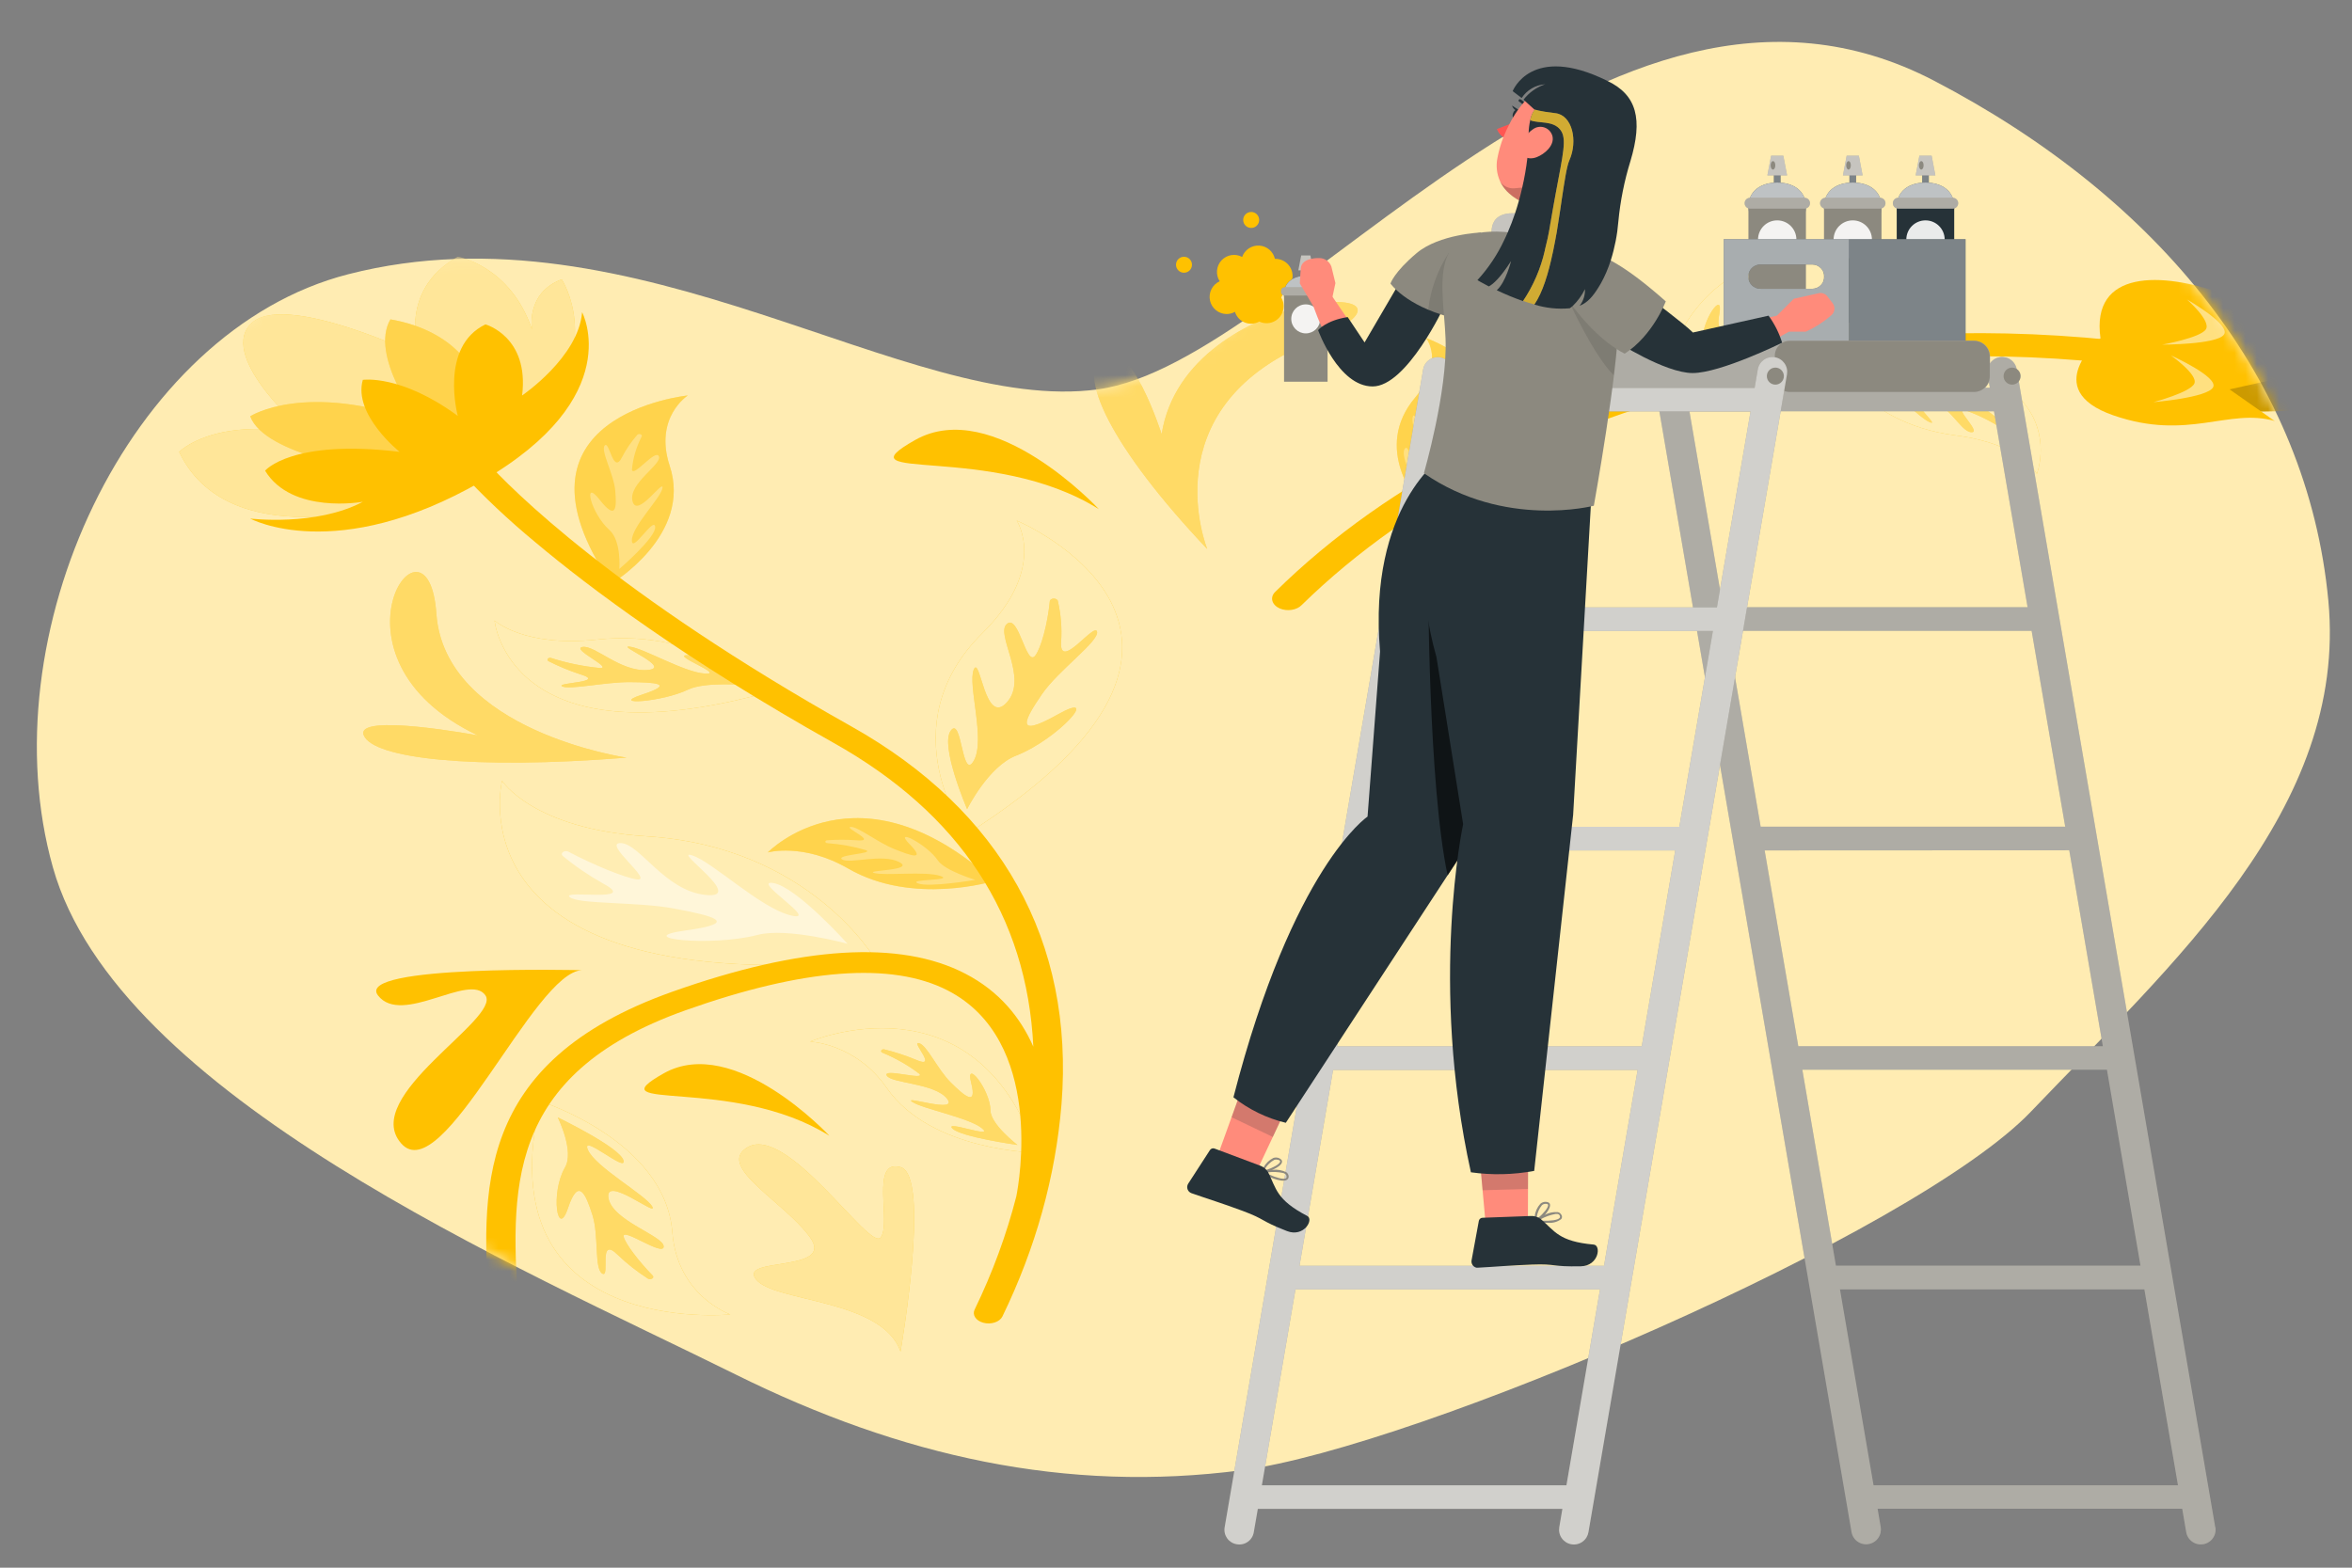 <svg width="210" height="140" viewBox="0 0 210 140" fill="none" xmlns="http://www.w3.org/2000/svg">
<rect x="0" y="0" width="210" height="140" fill="#808080" stroke="none"/>
<g clip-path="url(#clip0_512_33997)">
<g clip-path="url(#clip1_512_33997)">
<path fill-rule="evenodd" clip-rule="evenodd" d="M172.685 7.209C192.859 17.727 206.048 34.082 207.889 53.649C209.64 72.262 193.847 86.154 181.344 99.261C170.942 110.164 126.439 129.243 110.906 131.292C95.19 133.364 80.44 130.058 65.706 122.758C46.133 113.061 10.476 97.871 4.724 77.462C-1.094 56.815 11.412 29.539 31.088 24.492C56.89 17.875 80.96 37.092 98.028 34.772C115.607 32.383 143.219 -8.153 172.685 7.209Z" fill="#FFECB2"/>
<mask id="mask0_512_33997" style="mask-type:alpha" maskUnits="userSpaceOnUse" x="3" y="3" width="206" height="129">
<path fill-rule="evenodd" clip-rule="evenodd" d="M172.685 7.209C192.859 17.727 206.048 34.082 207.889 53.649C209.64 72.262 193.847 86.154 181.344 99.261C170.942 110.164 126.439 129.243 110.906 131.292C95.19 133.364 80.44 130.058 65.706 122.758C46.133 113.061 10.476 97.871 4.724 77.462C-1.094 56.815 11.412 29.539 31.088 24.492C56.89 17.875 80.96 37.092 98.028 34.772C115.607 32.383 143.219 -8.153 172.685 7.209Z" fill="#FFECB2"/>
</mask>
<g mask="url(#mask0_512_33997)">
<path d="M34.859 45.069C34.859 45.069 20.376 49.574 15.999 40.358C15.999 40.358 19.06 37.155 27.37 38.757C27.37 38.757 19.503 32.063 22.339 28.974C25.175 25.885 37.455 31.759 37.455 31.759C37.455 31.759 35.346 26.019 40.872 22.93C40.872 22.93 45.554 23.702 47.503 29.432C47.503 29.432 46.899 26.184 50.149 24.943C50.149 24.943 53.923 30.606 48.034 37.675C42.144 44.744 34.859 45.069 34.859 45.069Z" fill="#FFC100"/>
<path opacity="0.6" d="M34.859 45.069C34.859 45.069 20.376 49.574 15.999 40.358C15.999 40.358 19.06 37.155 27.37 38.757C27.37 38.757 19.503 32.063 22.339 28.974C25.175 25.885 37.455 31.759 37.455 31.759C37.455 31.759 35.346 26.019 40.872 22.93C40.872 22.93 45.554 23.702 47.503 29.432C47.503 29.432 46.899 26.184 50.149 24.943C50.149 24.943 53.923 30.606 48.034 37.675C42.144 44.744 34.859 45.069 34.859 45.069Z" fill="white"/>
<path d="M48.252 98.346C48.252 98.346 59.39 101.857 60.03 110.048C60.474 115.748 65.207 117.385 65.207 117.385C65.207 117.385 43.228 119.599 48.252 98.346Z" fill="#FFC100"/>
<path opacity="0.7" d="M48.252 98.346C48.252 98.346 59.39 101.857 60.03 110.048C60.474 115.748 65.207 117.385 65.207 117.385C65.207 117.385 43.228 119.599 48.252 98.346Z" fill="white"/>
<path d="M49.8 99.788C49.8 99.788 55.34 102.455 55.668 103.629C55.995 104.803 51.829 101.137 52.49 102.682C53.152 104.226 57.653 106.718 58.234 107.748C58.816 108.778 54.01 104.911 54.323 106.965C54.635 109.02 59.274 110.368 59.259 111.321C59.245 112.273 55.442 109.503 55.69 110.466C55.849 111.074 57.005 112.613 58.285 113.921C58.32 113.962 58.333 114.011 58.323 114.058C58.312 114.106 58.279 114.149 58.228 114.181C58.177 114.213 58.112 114.231 58.044 114.232C57.976 114.234 57.91 114.218 57.856 114.189C56.872 113.554 55.978 112.852 55.188 112.093C53.334 110.235 54.526 114.153 53.785 113.741C53.043 113.329 53.486 110.368 52.898 108.515C52.309 106.661 51.654 105.065 50.716 107.882C49.778 110.698 49.131 106.548 50.433 104.278C51.32 102.831 49.8 99.788 49.8 99.788Z" fill="#FFC100"/>
<path opacity="0.4" d="M49.8 99.788C49.8 99.788 55.34 102.455 55.668 103.629C55.995 104.803 51.829 101.137 52.49 102.682C53.152 104.226 57.653 106.718 58.234 107.748C58.816 108.778 54.01 104.911 54.323 106.965C54.635 109.02 59.274 110.368 59.259 111.321C59.245 112.273 55.442 109.503 55.69 110.466C55.849 111.074 57.005 112.613 58.285 113.921C58.32 113.962 58.333 114.011 58.323 114.058C58.312 114.106 58.279 114.149 58.228 114.181C58.177 114.213 58.112 114.231 58.044 114.232C57.976 114.234 57.91 114.218 57.856 114.189C56.872 113.554 55.978 112.852 55.188 112.093C53.334 110.235 54.526 114.153 53.785 113.741C53.043 113.329 53.486 110.368 52.898 108.515C52.309 106.661 51.654 105.065 50.716 107.882C49.778 110.698 49.131 106.548 50.433 104.278C51.32 102.831 49.8 99.788 49.8 99.788Z" fill="white"/>
<path d="M92.544 102.939C92.544 102.939 83.093 102.831 79.159 97.136C76.404 93.177 72.332 93.018 72.332 93.018C72.332 93.018 87.033 86.742 92.544 102.939Z" fill="#FFC100"/>
<path opacity="0.7" d="M92.544 102.939C92.544 102.939 83.093 102.831 79.159 97.136C76.404 93.177 72.332 93.018 72.332 93.018C72.332 93.018 87.033 86.742 92.544 102.939Z" fill="white"/>
<path d="M90.844 102.249C90.844 102.249 85.755 101.539 85.028 100.772C84.301 100.004 88.823 101.724 87.689 100.772C86.555 99.819 82.294 99.005 81.436 98.393C80.578 97.78 85.653 99.51 84.555 98.115C83.457 96.72 79.575 96.756 79.175 96.055C78.775 95.355 82.672 96.529 82.083 95.896C81.114 95.15 79.995 94.51 78.76 93.996C78.719 93.974 78.689 93.942 78.676 93.906C78.663 93.871 78.668 93.833 78.691 93.799C78.713 93.766 78.751 93.739 78.798 93.723C78.845 93.707 78.899 93.704 78.95 93.713C79.923 93.953 80.86 94.26 81.749 94.629C83.857 95.556 81.327 93.007 82.04 93.157C82.752 93.306 83.697 95.494 84.904 96.683C86.111 97.873 87.267 98.872 86.707 96.683C86.147 94.495 88.409 97.286 88.438 99.17C88.445 100.406 90.844 102.249 90.844 102.249Z" fill="#FFC100"/>
<path opacity="0.4" d="M90.844 102.249C90.844 102.249 85.755 101.539 85.028 100.772C84.301 100.004 88.823 101.724 87.689 100.772C86.555 99.819 82.294 99.005 81.436 98.393C80.578 97.78 85.653 99.51 84.555 98.115C83.457 96.72 79.575 96.756 79.175 96.055C78.775 95.355 82.672 96.529 82.083 95.896C81.114 95.15 79.995 94.51 78.76 93.996C78.719 93.974 78.689 93.942 78.676 93.906C78.663 93.871 78.668 93.833 78.691 93.799C78.713 93.766 78.751 93.739 78.798 93.723C78.845 93.707 78.899 93.704 78.95 93.713C79.923 93.953 80.86 94.26 81.749 94.629C83.857 95.556 81.327 93.007 82.04 93.157C82.752 93.306 83.697 95.494 84.904 96.683C86.111 97.873 87.267 98.872 86.707 96.683C86.147 94.495 88.409 97.286 88.438 99.17C88.445 100.406 90.844 102.249 90.844 102.249Z" fill="white"/>
<path d="M78.192 85.743C78.192 85.743 72.376 75.6 57.733 74.684C47.554 74.045 44.827 69.726 44.827 69.726C44.827 69.726 39.949 89.347 78.192 85.743Z" fill="#FFC100"/>
<path opacity="0.7" d="M78.192 85.743C78.192 85.743 72.376 75.6 57.733 74.684C47.554 74.045 44.827 69.726 44.827 69.726C44.827 69.726 39.949 89.347 78.192 85.743Z" fill="white"/>
<path opacity="0.5" d="M75.676 84.285C75.676 84.285 71.132 79.204 69.046 78.859C66.959 78.514 73.35 82.406 70.616 81.752C67.882 81.098 63.607 76.948 61.782 76.382C59.957 75.816 66.683 80.29 63.018 79.924C59.354 79.559 57.136 75.342 55.428 75.291C53.719 75.239 58.525 78.797 56.816 78.529C55.733 78.359 53.028 77.263 50.738 76.053C50.665 76.019 50.578 76.004 50.491 76.011C50.405 76.018 50.324 76.047 50.264 76.091C50.205 76.136 50.169 76.195 50.164 76.256C50.159 76.318 50.184 76.379 50.236 76.428C51.331 77.339 52.549 78.172 53.872 78.915C57.114 80.655 50.12 79.43 50.861 80.105C51.603 80.779 56.889 80.516 60.175 81.134C63.462 81.752 66.297 82.396 61.23 83.091C56.162 83.786 63.542 84.573 67.628 83.492C70.296 82.797 75.676 84.285 75.676 84.285Z" fill="white"/>
<path d="M54.584 52.122C54.584 52.122 61.854 47.792 59.789 41.583C58.379 37.264 61.411 35.317 61.411 35.317C61.411 35.317 44.31 37.042 54.584 52.122Z" fill="#FFC100"/>
<path opacity="0.3" d="M54.584 52.122C54.584 52.122 61.854 47.792 59.789 41.583C58.379 37.264 61.411 35.317 61.411 35.317C61.411 35.317 44.31 37.042 54.584 52.122Z" fill="white"/>
<path opacity="0.3" d="M55.297 50.809C55.297 50.809 58.612 47.972 58.496 47.041C58.38 46.109 56.402 49.491 56.416 48.24C56.431 46.989 59.034 44.435 59.15 43.575C59.267 42.716 56.875 46.34 56.475 44.76C56.075 43.179 59.129 41.465 58.83 40.754C58.532 40.044 56.533 42.695 56.424 41.938C56.511 40.921 56.807 39.919 57.304 38.962C57.316 38.926 57.311 38.889 57.289 38.855C57.267 38.822 57.229 38.795 57.181 38.779C57.134 38.763 57.081 38.76 57.03 38.769C56.979 38.778 56.935 38.799 56.904 38.828C56.361 39.454 55.907 40.116 55.551 40.806C54.737 42.474 54.424 39.354 54.003 39.776C53.581 40.198 54.81 42.35 54.933 43.812C55.057 45.275 55.064 46.577 53.53 44.615C51.996 42.654 52.752 45.851 54.417 47.334C55.5 48.307 55.297 50.809 55.297 50.809Z" fill="white"/>
<path d="M88.721 78.679C88.721 78.679 81.523 80.908 75.735 77.567C71.707 75.24 68.552 76.125 68.552 76.125C68.552 76.125 76.615 67.754 88.721 78.679Z" fill="#FFC100"/>
<path opacity="0.3" d="M88.721 78.679C88.721 78.679 81.523 80.908 75.735 77.567C71.707 75.24 68.552 76.125 68.552 76.125C68.552 76.125 76.615 67.754 88.721 78.679Z" fill="white"/>
<path opacity="0.3" d="M87.084 78.575C87.084 78.575 82.882 79.286 81.944 78.884C81.006 78.483 85.288 78.673 83.965 78.225C82.642 77.777 79.013 78.225 78.061 77.963C77.109 77.7 81.805 77.767 80.286 76.984C78.766 76.202 75.851 77.175 75.196 76.753C74.542 76.331 78.105 76.238 77.327 75.924C76.225 75.596 75.062 75.384 73.873 75.296C73.825 75.296 73.779 75.282 73.745 75.258C73.711 75.234 73.691 75.201 73.691 75.167C73.691 75.133 73.711 75.1 73.745 75.076C73.779 75.052 73.825 75.038 73.873 75.038C74.727 74.979 75.586 74.979 76.44 75.038C78.497 75.224 75.327 73.916 75.938 73.849C76.549 73.782 78.345 75.219 79.842 75.821C81.34 76.423 82.7 76.902 81.202 75.373C79.704 73.844 82.787 75.414 83.732 76.835C84.372 77.767 87.084 78.575 87.084 78.575Z" fill="white"/>
<path d="M68.559 61.827C68.559 61.827 62.742 56.097 53.327 57.116C46.783 57.827 44.158 55.417 44.158 55.417C44.158 55.417 45.358 68.237 68.559 61.827Z" fill="#FFC100"/>
<path opacity="0.7" d="M68.559 61.827C68.559 61.827 62.742 56.097 53.327 57.116C46.783 57.827 44.158 55.417 44.158 55.417C44.158 55.417 45.358 68.237 68.559 61.827Z" fill="white"/>
<path d="M66.668 61.194C66.668 61.194 62.712 58.496 61.331 58.511C59.95 58.527 64.799 60.267 62.938 60.154C61.077 60.041 57.507 57.904 56.234 57.749C54.962 57.595 60.16 59.665 57.783 59.835C55.405 60.005 53.101 57.6 52.017 57.775C50.934 57.95 54.722 59.639 53.595 59.66C52.087 59.516 50.617 59.216 49.233 58.769C49.179 58.747 49.115 58.741 49.055 58.753C48.995 58.764 48.944 58.792 48.913 58.831C48.882 58.869 48.874 58.914 48.89 58.957C48.907 58.999 48.946 59.035 49 59.057C49.886 59.508 50.83 59.898 51.821 60.221C54.235 60.957 49.574 60.947 50.192 61.292C50.81 61.637 54.06 60.895 56.256 60.916C58.452 60.936 60.364 61.039 57.339 62.028C54.315 63.016 59.106 62.708 61.433 61.585C62.967 60.844 66.668 61.194 66.668 61.194Z" fill="#FFC100"/>
<path opacity="0.4" d="M66.668 61.194C66.668 61.194 62.712 58.496 61.331 58.511C59.95 58.527 64.799 60.267 62.938 60.154C61.077 60.041 57.507 57.904 56.234 57.749C54.962 57.595 60.16 59.665 57.783 59.835C55.405 60.005 53.101 57.6 52.017 57.775C50.934 57.95 54.722 59.639 53.595 59.66C52.087 59.516 50.617 59.216 49.233 58.769C49.179 58.747 49.115 58.741 49.055 58.753C48.995 58.764 48.944 58.792 48.913 58.831C48.882 58.869 48.874 58.914 48.89 58.957C48.907 58.999 48.946 59.035 49 59.057C49.886 59.508 50.83 59.898 51.821 60.221C54.235 60.957 49.574 60.947 50.192 61.292C50.81 61.637 54.06 60.895 56.256 60.916C58.452 60.936 60.364 61.039 57.339 62.028C54.315 63.016 59.106 62.708 61.433 61.585C62.967 60.844 66.668 61.194 66.668 61.194Z" fill="white"/>
<path d="M86.263 74.523C86.263 74.523 79.268 64.901 87.717 56.539C93.591 50.721 90.778 46.489 90.778 46.489C90.778 46.489 114.72 56.539 86.263 74.523Z" fill="#FFC100"/>
<path opacity="0.7" d="M86.263 74.523C86.263 74.523 79.268 64.901 87.717 56.539C93.591 50.721 90.778 46.489 90.778 46.489C90.778 46.489 114.72 56.539 86.263 74.523Z" fill="white"/>
<path d="M86.35 72.259C86.35 72.259 83.893 66.57 84.896 65.241C85.899 63.913 85.877 69.808 86.946 67.934C88.015 66.06 86.372 61.122 86.946 59.789C87.521 58.455 87.928 64.906 89.898 62.724C91.869 60.541 88.829 56.653 89.898 55.721C90.967 54.789 91.621 59.624 92.436 58.543C92.959 57.858 93.534 55.716 93.73 53.724C93.725 53.656 93.759 53.589 93.823 53.538C93.888 53.487 93.979 53.457 94.075 53.453C94.172 53.45 94.266 53.474 94.338 53.52C94.409 53.566 94.452 53.63 94.457 53.698C94.721 54.865 94.819 56.049 94.748 57.23C94.501 60.077 97.7 55.562 97.947 56.396C98.194 57.23 94.479 59.866 93.025 62.003C91.57 64.139 90.422 66.065 94.421 63.815C98.419 61.565 94.501 65.998 90.734 67.476C88.233 68.438 86.35 72.259 86.35 72.259Z" fill="#FFC100"/>
<path opacity="0.4" d="M86.35 72.259C86.35 72.259 83.893 66.57 84.896 65.241C85.899 63.913 85.877 69.808 86.946 67.934C88.015 66.06 86.372 61.122 86.946 59.789C87.521 58.455 87.928 64.906 89.898 62.724C91.869 60.541 88.829 56.653 89.898 55.721C90.967 54.789 91.621 59.624 92.436 58.543C92.959 57.858 93.534 55.716 93.73 53.724C93.725 53.656 93.759 53.589 93.823 53.538C93.888 53.487 93.979 53.457 94.075 53.453C94.172 53.45 94.266 53.474 94.338 53.52C94.409 53.566 94.452 53.63 94.457 53.698C94.721 54.865 94.819 56.049 94.748 57.23C94.501 60.077 97.7 55.562 97.947 56.396C98.194 57.23 94.479 59.866 93.025 62.003C91.57 64.139 90.422 66.065 94.421 63.815C98.419 61.565 94.501 65.998 90.734 67.476C88.233 68.438 86.35 72.259 86.35 72.259Z" fill="white"/>
<path d="M76.033 64.881C54.948 53.039 45.663 43.715 43.315 41.094C43.134 40.895 42.852 40.753 42.528 40.697C42.203 40.64 41.861 40.674 41.57 40.79C41.413 40.851 41.275 40.934 41.165 41.034C41.055 41.134 40.976 41.249 40.931 41.371C40.887 41.494 40.879 41.622 40.907 41.747C40.936 41.872 41.001 41.992 41.097 42.098C43.144 44.317 45.393 46.44 47.83 48.452C52.658 52.509 61.186 58.908 74.426 66.338C85.717 72.671 91.694 81.784 92.261 93.471C91.127 90.897 89.244 88.533 86.19 86.953C80.373 83.93 71.54 84.476 60.016 88.569C42.217 94.897 42.973 106.373 43.707 117.468C44.122 123.811 44.551 130.34 41.468 135.859C41.348 136.08 41.352 136.324 41.479 136.543C41.606 136.761 41.847 136.937 42.151 137.033C42.315 137.085 42.492 137.113 42.671 137.115C42.85 137.117 43.029 137.093 43.194 137.045C43.36 136.997 43.511 136.925 43.636 136.835C43.762 136.744 43.86 136.637 43.926 136.518C47.197 130.654 46.754 123.914 46.325 117.381C45.598 106.394 44.914 96.019 61.193 90.227C71.75 86.474 79.639 85.877 84.627 88.456C93.264 92.915 90.989 105.622 90.741 106.847C89.861 110.277 88.617 113.656 87.019 116.954C86.909 117.18 86.927 117.429 87.07 117.646C87.212 117.864 87.467 118.034 87.782 118.122C87.946 118.168 88.121 118.19 88.296 118.187C88.472 118.184 88.645 118.156 88.805 118.105C88.966 118.054 89.109 117.98 89.228 117.888C89.347 117.796 89.439 117.689 89.498 117.571C92.47 111.452 94.246 105.074 94.777 98.614C95.933 84.059 89.389 72.387 76.033 64.881Z" fill="#FFC100"/>
<path d="M34.183 133.171C34.183 133.171 35.026 139.864 36.037 140.544C37.047 141.224 42.638 134.994 42.638 134.994L39.476 131.029L34.183 133.171Z" fill="#FFC100"/>
<g opacity="0.2">
<path d="M34.183 133.171C34.183 133.171 35.026 139.864 36.037 140.544C37.047 141.224 42.638 134.994 42.638 134.994L39.476 131.029L34.183 133.171Z" fill="black"/>
</g>
<path d="M45.074 120.98C45.074 120.98 35.702 116.346 32.154 122.988C28.606 129.629 34.823 132.718 33.071 136.791L37.891 132.564L41.526 138.562L47.292 133.197L51.858 138.011C52.097 135.554 52.854 133.137 54.105 130.839C57.064 125.454 56.671 119.348 45.074 120.98Z" fill="#FFC100"/>
<path opacity="0.5" d="M34.859 126.241C34.859 126.241 36.255 130.787 38.087 131.143C39.919 131.498 43.01 127.163 43.01 127.163C43.01 127.163 40.101 129.737 38.509 129.505C36.917 129.274 34.859 126.241 34.859 126.241Z" fill="white"/>
<path opacity="0.5" d="M44.718 126.313C44.718 126.313 45.372 130.947 47.139 131.462C48.906 131.977 52.665 127.904 52.665 127.904C52.665 127.904 49.335 130.216 47.822 129.871C46.31 129.526 44.718 126.313 44.718 126.313Z" fill="white"/>
<path d="M80.403 120.702C80.403 120.702 83.144 104.994 80.403 104.226C77.662 103.459 79.61 109.2 78.636 110.508C77.662 111.815 70.224 100.211 66.668 102.502C63.993 104.226 70.064 107.341 72.332 110.508C74.601 113.674 65.883 112.207 67.504 114.256C69.126 116.305 78.774 115.981 80.403 120.702Z" fill="#FFC100"/>
<path opacity="0.6" d="M80.403 120.702C80.403 120.702 83.144 104.994 80.403 104.226C77.662 103.459 79.61 109.2 78.636 110.508C77.662 111.815 70.224 100.211 66.668 102.502C63.993 104.226 70.064 107.341 72.332 110.508C74.601 113.674 65.883 112.207 67.504 114.256C69.126 116.305 78.774 115.981 80.403 120.702Z" fill="white"/>
<path d="M74.055 101.431C74.055 101.431 65.57 92.297 59.259 95.855C52.949 99.412 65.396 96.009 74.055 101.431Z" fill="#FFC100"/>
<path d="M55.945 67.661C55.945 67.661 39.702 65.297 38.96 54.789C38.219 44.281 28.054 58.723 42.661 65.673C42.661 65.673 31.624 63.614 32.482 65.673C33.34 67.733 42.167 68.752 55.945 67.661Z" fill="#FFC100"/>
<path opacity="0.4" d="M55.945 67.661C55.945 67.661 39.702 65.297 38.96 54.789C38.219 44.281 28.054 58.723 42.661 65.673C42.661 65.673 31.624 63.614 32.482 65.673C33.34 67.733 42.167 68.752 55.945 67.661Z" fill="white"/>
<path d="M51.975 86.643C51.975 86.643 31.617 86.129 33.747 88.893C35.877 91.658 41.934 86.808 43.344 88.893C44.755 90.978 32.133 97.909 35.819 102.11C39.505 106.311 47.714 86.721 51.975 86.643Z" fill="#FFC100"/>
<path d="M33.587 42.036C33.587 42.036 23.655 40.734 22.339 37.176C22.339 37.176 27.203 34 37.455 37.691C37.455 37.691 32.954 31.77 34.859 28.521C37.05 28.886 39.012 29.75 40.443 30.98C41.873 32.211 42.693 33.74 42.777 35.333C43.293 41.094 33.587 42.036 33.587 42.036Z" fill="#FFC100"/>
<path opacity="0.3" d="M33.587 42.036C33.587 42.036 23.655 40.734 22.339 37.176C22.339 37.176 27.203 34 37.455 37.691C37.455 37.691 32.954 31.77 34.859 28.521C37.05 28.886 39.012 29.75 40.443 30.98C41.873 32.211 42.693 33.74 42.777 35.333C43.293 41.094 33.587 42.036 33.587 42.036Z" fill="white"/>
<path d="M35.681 40.353C35.681 40.353 31.507 37.022 32.394 33.922C32.394 33.922 35.783 33.407 40.872 37.14C40.872 37.14 39.2 30.962 43.344 28.969C43.344 28.969 47.27 30.055 46.616 35.317C46.616 35.317 51.647 31.909 51.974 27.883C51.974 27.883 56.024 35.472 43.01 42.978C29.995 50.485 22.339 46.31 22.339 46.31C22.339 46.31 28.228 47.03 32.394 44.811C32.394 44.811 26.062 45.965 23.67 42.036C23.655 42.036 26.033 39.184 35.681 40.353Z" fill="#FFC100"/>
<path d="M126.694 44.889C126.694 44.889 122.47 40.106 126.352 35.503C129.05 32.3 127.326 30.189 127.326 30.189C127.326 30.189 140.377 34.674 126.694 44.889Z" fill="#FFC100"/>
<path opacity="0.3" d="M126.694 44.889C126.694 44.889 122.47 40.106 126.352 35.503C129.05 32.3 127.326 30.189 127.326 30.189C127.326 30.189 140.377 34.674 126.694 44.889Z" fill="white"/>
<path opacity="0.3" d="M126.601 43.709C126.601 43.709 124.979 40.831 125.408 40.105C125.837 39.38 126.201 42.448 126.637 41.439C127.073 40.43 125.91 37.917 126.143 37.207C126.375 36.496 126.964 39.838 127.851 38.643C128.738 37.449 126.928 35.523 127.422 35.008C127.917 34.493 128.556 36.98 128.92 36.393C129.22 35.563 129.345 34.706 129.291 33.85C129.291 33.818 129.308 33.787 129.338 33.762C129.368 33.738 129.409 33.722 129.454 33.718C129.499 33.714 129.545 33.721 129.583 33.739C129.621 33.756 129.649 33.783 129.662 33.814C129.869 34.413 129.993 35.025 130.032 35.642C130.076 37.13 131.486 34.684 131.639 35.127C131.792 35.57 130.061 37.032 129.458 38.216C128.854 39.4 128.353 40.404 130.294 39.117C132.235 37.83 130.469 40.245 128.6 41.13C127.349 41.671 126.601 43.709 126.601 43.709Z" fill="white"/>
<path d="M148.282 34.308C148.282 34.308 157.465 33.85 160.897 28.155C163.289 24.196 167.237 23.898 167.237 23.898C167.237 23.898 152.448 18.296 148.282 34.308Z" fill="#FFC100"/>
<path opacity="0.7" d="M148.282 34.308C148.282 34.308 157.465 33.85 160.897 28.155C163.289 24.196 167.237 23.898 167.237 23.898C167.237 23.898 152.448 18.296 148.282 34.308Z" fill="white"/>
<path d="M149.896 33.572C149.896 33.572 154.825 32.712 155.458 31.914C156.09 31.116 151.822 32.985 152.862 32.006C153.902 31.028 157.988 30.086 158.78 29.458C159.573 28.83 154.752 30.704 155.719 29.303C156.686 27.903 160.467 27.795 160.809 27.115C161.151 26.436 157.435 27.707 157.959 27.069C158.85 26.305 159.896 25.639 161.063 25.092C161.106 25.07 161.136 25.037 161.147 25C161.159 24.963 161.151 24.925 161.125 24.892C161.099 24.859 161.057 24.834 161.007 24.822C160.957 24.809 160.902 24.81 160.852 24.824C159.925 25.096 159.036 25.431 158.199 25.823C156.206 26.801 158.482 24.227 157.806 24.397C157.13 24.567 156.352 26.739 155.269 27.944C154.185 29.149 153.131 30.163 153.516 28.001C153.902 25.838 151.902 28.655 152.011 30.493C152.084 31.682 149.896 33.572 149.896 33.572Z" fill="#FFC100"/>
<path opacity="0.4" d="M149.896 33.572C149.896 33.572 154.825 32.712 155.458 31.914C156.09 31.116 151.822 32.985 152.862 32.006C153.902 31.028 157.988 30.086 158.78 29.458C159.573 28.83 154.752 30.704 155.719 29.303C156.686 27.903 160.467 27.795 160.809 27.115C161.151 26.436 157.435 27.707 157.959 27.069C158.85 26.305 159.896 25.639 161.063 25.092C161.106 25.07 161.136 25.037 161.147 25C161.159 24.963 161.151 24.925 161.125 24.892C161.099 24.859 161.057 24.834 161.007 24.822C160.957 24.809 160.902 24.81 160.852 24.824C159.925 25.096 159.036 25.431 158.199 25.823C156.206 26.801 158.482 24.227 157.806 24.397C157.13 24.567 156.352 26.739 155.269 27.944C154.185 29.149 153.131 30.163 153.516 28.001C153.902 25.838 151.902 28.655 152.011 30.493C152.084 31.682 149.896 33.572 149.896 33.572Z" fill="white"/>
<path d="M163.332 31.533C163.332 31.533 166 37.768 174.594 38.88C180.578 39.658 181.865 42.32 181.865 42.32C181.865 42.32 186.278 30.874 163.332 31.533Z" fill="#FFC100"/>
<path opacity="0.7" d="M163.332 31.533C163.332 31.533 166 37.768 174.594 38.88C180.578 39.658 181.865 42.32 181.865 42.32C181.865 42.32 186.278 30.874 163.332 31.533Z" fill="white"/>
<path d="M164.713 32.485C164.713 32.485 167.01 35.678 168.225 35.961C169.439 36.244 165.949 33.69 167.498 34.19C169.046 34.689 171.271 37.279 172.311 37.711C173.35 38.144 169.708 35.204 171.853 35.564C173.998 35.925 174.979 38.509 175.99 38.597C177 38.684 174.426 36.398 175.423 36.62C176.671 37.066 177.82 37.64 178.833 38.324C178.873 38.345 178.922 38.356 178.972 38.355C179.023 38.353 179.071 38.34 179.108 38.316C179.146 38.292 179.171 38.26 179.179 38.225C179.187 38.19 179.178 38.154 179.152 38.123C178.576 37.539 177.919 36.997 177.189 36.506C175.401 35.348 179.458 36.352 179.065 35.919C178.673 35.487 175.524 35.441 173.627 34.952C171.729 34.462 170.093 33.968 173.176 33.742C176.259 33.515 171.925 32.774 169.417 33.227C167.781 33.582 164.713 32.485 164.713 32.485Z" fill="#FFC100"/>
<path opacity="0.4" d="M164.713 32.485C164.713 32.485 167.01 35.678 168.225 35.961C169.439 36.244 165.949 33.69 167.498 34.19C169.046 34.689 171.271 37.279 172.311 37.711C173.35 38.144 169.708 35.204 171.853 35.564C173.998 35.925 174.979 38.509 175.99 38.597C177 38.684 174.426 36.398 175.423 36.62C176.671 37.066 177.82 37.64 178.833 38.324C178.873 38.345 178.922 38.356 178.972 38.355C179.023 38.353 179.071 38.34 179.108 38.316C179.146 38.292 179.171 38.26 179.179 38.225C179.187 38.19 179.178 38.154 179.152 38.123C178.576 37.539 177.919 36.997 177.189 36.506C175.401 35.348 179.458 36.352 179.065 35.919C178.673 35.487 175.524 35.441 173.627 34.952C171.729 34.462 170.093 33.968 173.176 33.742C176.259 33.515 171.925 32.774 169.417 33.227C167.781 33.582 164.713 32.485 164.713 32.485Z" fill="white"/>
<path d="M114.262 54.336C114.095 54.262 113.951 54.165 113.839 54.05C113.726 53.936 113.648 53.806 113.609 53.669C113.569 53.533 113.569 53.392 113.609 53.255C113.649 53.118 113.728 52.989 113.841 52.874C118.902 47.875 125.089 43.498 132.155 39.92C143.629 34.066 162.656 27.723 188.59 30.37C188.782 30.39 188.965 30.436 189.131 30.508C189.296 30.578 189.44 30.672 189.554 30.783C189.668 30.893 189.749 31.019 189.793 31.152C189.838 31.286 189.844 31.424 189.812 31.559C189.749 31.826 189.541 32.064 189.232 32.223C188.924 32.382 188.539 32.449 188.161 32.408C163.245 29.865 144.966 35.935 133.951 41.542C127.124 45 121.135 49.22 116.218 54.038C116.008 54.255 115.688 54.408 115.324 54.463C114.96 54.519 114.58 54.473 114.262 54.336Z" fill="#FFC100"/>
<path d="M203.96 30.447C203.96 30.447 210.504 32.749 210.061 33.917C209.617 35.086 202.63 34.983 202.63 34.983L200.114 32.121L203.96 30.447Z" fill="#FFC100"/>
<path opacity="0.4" d="M203.96 30.447C203.96 30.447 210.504 32.749 210.061 33.917C209.617 35.086 202.63 34.983 202.63 34.983L200.114 32.121L203.96 30.447Z" fill="black"/>
<path d="M199.423 36.769C199.423 36.769 206.432 36.81 207.232 36.336C208.032 35.863 201.932 32.49 201.932 32.49L197.569 33.855L199.423 36.769Z" fill="#FFC100"/>
<path d="M203.277 28.017C203.277 28.017 209.093 30.776 209.377 31.492C209.66 32.208 201.946 32.553 201.946 32.553L199.431 29.69L203.277 28.017Z" fill="#FFC100"/>
<g opacity="0.2">
<path d="M199.423 36.769C199.423 36.769 206.432 36.81 207.232 36.336C208.032 35.863 201.931 32.49 201.931 32.49L197.569 33.855L199.423 36.769Z" fill="black"/>
<path d="M203.277 28.017C203.277 28.017 209.093 30.776 209.377 31.492C209.66 32.208 201.946 32.553 201.946 32.553L199.431 29.69L203.277 28.017Z" fill="black"/>
</g>
<path d="M187.543 30.21C187.543 30.21 182.017 34.772 188.685 37.089C195.352 39.406 199.002 36.404 203.11 37.603L199.067 34.772L205.56 33.325L200.398 29.927L205.72 27.914C203.192 27.609 200.741 27.04 198.449 26.225C193.054 24.274 186.671 24.052 187.543 30.21Z" fill="#FFC100"/>
<path opacity="0.5" d="M192.27 35.914C192.27 35.914 197.097 35.518 197.599 34.586C198.101 33.654 193.818 31.733 193.818 31.733C193.818 31.733 196.268 33.453 195.927 34.246C195.585 35.039 192.27 35.914 192.27 35.914Z" fill="white"/>
<path opacity="0.5" d="M193.054 30.776C193.054 30.776 197.911 30.776 198.565 29.886C199.219 28.995 195.264 26.745 195.264 26.745C195.264 26.745 197.445 28.65 196.951 29.412C196.456 30.174 193.054 30.776 193.054 30.776Z" fill="white"/>
<path d="M98.113 45.47C98.113 45.47 88.705 35.343 81.711 39.292C74.716 43.241 88.531 39.462 98.113 45.47Z" fill="#FFC100"/>
<path d="M107.791 49.033C107.791 49.033 102.702 36.517 116.909 30.606C131.116 24.696 105.872 25.061 103.72 38.772C103.72 38.772 100.92 30.019 98.478 31.677C96.034 33.335 99.248 40.013 107.791 49.033Z" fill="#FFC100"/>
<path opacity="0.4" d="M107.791 49.033C107.791 49.033 102.702 36.517 116.909 30.606C131.116 24.696 105.872 25.061 103.72 38.772C103.72 38.772 100.92 30.019 98.478 31.677C96.034 33.335 99.248 40.013 107.791 49.033Z" fill="white"/>
</g>
<path d="M115.409 24.65C115.409 24.243 115.248 23.854 114.961 23.566C114.674 23.279 114.285 23.116 113.879 23.115H113.831C113.758 22.793 113.581 22.504 113.329 22.29C113.077 22.077 112.762 21.951 112.432 21.932C112.102 21.913 111.775 22.002 111.5 22.184C111.225 22.367 111.016 22.634 110.906 22.946C110.608 22.785 110.264 22.728 109.93 22.784C109.596 22.84 109.29 23.005 109.06 23.255C108.831 23.504 108.691 23.822 108.662 24.16C108.633 24.497 108.718 24.835 108.902 25.119C108.583 25.263 108.323 25.511 108.165 25.823C108.007 26.135 107.961 26.492 108.034 26.834C108.107 27.177 108.295 27.483 108.567 27.703C108.839 27.924 109.178 28.044 109.528 28.044C109.786 28.043 110.039 27.976 110.263 27.849C110.329 28.063 110.443 28.259 110.595 28.424C110.747 28.588 110.934 28.717 111.143 28.8C111.351 28.884 111.575 28.919 111.799 28.905C112.022 28.891 112.24 28.827 112.436 28.718C112.668 28.828 112.925 28.878 113.182 28.862C113.439 28.846 113.687 28.765 113.904 28.627C114.122 28.489 114.3 28.298 114.423 28.072C114.547 27.846 114.611 27.593 114.609 27.336C114.607 27.065 114.534 26.8 114.396 26.566C114.502 26.384 114.569 26.181 114.592 25.971C114.834 25.844 115.038 25.654 115.181 25.422C115.325 25.19 115.404 24.923 115.409 24.65Z" fill="#FFC100"/>
<path d="M111.713 20.355C111.854 20.355 111.992 20.314 112.109 20.235C112.227 20.156 112.318 20.045 112.372 19.914C112.426 19.784 112.44 19.64 112.412 19.502C112.384 19.363 112.315 19.236 112.215 19.137C112.115 19.037 111.988 18.97 111.849 18.943C111.711 18.916 111.567 18.931 111.437 18.985C111.307 19.04 111.196 19.132 111.118 19.25C111.04 19.367 110.999 19.506 111 19.647C111 19.74 111.018 19.833 111.054 19.919C111.09 20.005 111.143 20.084 111.209 20.149C111.275 20.215 111.354 20.267 111.44 20.303C111.527 20.338 111.619 20.356 111.713 20.355Z" fill="#FFC100"/>
<path d="M105.713 24.355C106.107 24.355 106.426 24.036 106.426 23.642C106.426 23.249 106.107 22.93 105.713 22.93C105.319 22.93 105 23.249 105 23.642C105 24.036 105.319 24.355 105.713 24.355Z" fill="#FFC100"/>
<path d="M116.813 23.8H116.365V25.512H116.813V23.8Z" fill="#263238"/>
<path opacity="0.4" d="M116.813 23.8H116.365V25.512H116.813V23.8Z" fill="white"/>
<path d="M118.53 26.247C118.543 26.509 118.502 26.772 118.41 27.018C118.318 27.264 118.177 27.489 117.995 27.68C117.814 27.87 117.596 28.021 117.354 28.125C117.112 28.228 116.852 28.282 116.589 28.282C116.327 28.282 116.066 28.228 115.825 28.125C115.583 28.021 115.365 27.87 115.183 27.68C115.002 27.489 114.861 27.264 114.769 27.018C114.677 26.772 114.636 26.509 114.649 26.247C114.649 25.178 115.518 24.63 116.587 24.63C117.657 24.63 118.53 25.199 118.53 26.247Z" fill="#263238"/>
<path opacity="0.7" d="M118.53 26.247C118.543 26.509 118.502 26.772 118.41 27.018C118.318 27.264 118.177 27.489 117.995 27.68C117.814 27.87 117.596 28.021 117.354 28.125C117.112 28.228 116.852 28.282 116.589 28.282C116.327 28.282 116.066 28.228 115.825 28.125C115.583 28.021 115.365 27.87 115.183 27.68C115.002 27.489 114.861 27.264 114.769 27.018C114.677 26.772 114.636 26.509 114.649 26.247C114.649 25.178 115.518 24.63 116.587 24.63C117.657 24.63 118.53 25.199 118.53 26.247Z" fill="white"/>
<path d="M118.534 26.104H114.648V34.088H118.534V26.104Z" fill="#8C897F"/>
<path d="M118.491 25.656H114.683C114.515 25.656 114.379 25.793 114.379 25.96V26.087C114.379 26.255 114.515 26.391 114.683 26.391H118.491C118.659 26.391 118.795 26.255 118.795 26.087V25.96C118.795 25.793 118.659 25.656 118.491 25.656Z" fill="#8C897F"/>
<path opacity="0.3" d="M118.491 25.656H114.683C114.515 25.656 114.379 25.793 114.379 25.96V26.087C114.379 26.255 114.515 26.391 114.683 26.391H118.491C118.659 26.391 118.795 26.255 118.795 26.087V25.96C118.795 25.793 118.659 25.656 118.491 25.656Z" fill="white"/>
<path d="M117.257 24.143H115.922L116.179 22.814H117L117.257 24.143Z" fill="#8C897F"/>
<path opacity="0.5" d="M117.257 24.143H115.922L116.179 22.814H117L117.257 24.143Z" fill="white"/>
<path opacity="0.9" d="M116.587 29.772C117.303 29.772 117.883 29.192 117.883 28.477C117.883 27.762 117.303 27.182 116.587 27.182C115.872 27.182 115.292 27.762 115.292 28.477C115.292 29.192 115.872 29.772 116.587 29.772Z" fill="white"/>
<path d="M158.976 15.211H158.385V17.471H158.976V15.211Z" fill="#263238"/>
<path opacity="0.4" d="M158.976 15.211H158.385V17.471H158.976V15.211Z" fill="white"/>
<path d="M161.244 18.445C161.244 19.125 160.974 19.777 160.493 20.258C160.012 20.739 159.36 21.009 158.68 21.009C158 21.009 157.347 20.739 156.866 20.258C156.385 19.777 156.115 19.125 156.115 18.445C156.115 17.028 157.263 16.302 158.68 16.302C160.097 16.302 161.244 17.028 161.244 18.445Z" fill="#263238"/>
<path opacity="0.7" d="M161.244 18.445C161.244 19.125 160.974 19.777 160.493 20.258C160.012 20.739 159.36 21.009 158.68 21.009C158 21.009 157.347 20.739 156.866 20.258C156.385 19.777 156.115 19.125 156.115 18.445C156.115 17.028 157.263 16.302 158.68 16.302C160.097 16.302 161.244 17.028 161.244 18.445Z" fill="white"/>
<path d="M161.244 18.254H156.11V28.812H161.244V18.254Z" fill="#8C897F"/>
<path d="M161.114 18.631H156.254C156.19 18.631 156.127 18.619 156.068 18.594C156.009 18.57 155.955 18.534 155.91 18.489C155.865 18.444 155.829 18.39 155.805 18.331C155.78 18.272 155.768 18.209 155.768 18.145C155.769 18.016 155.821 17.893 155.912 17.803C156.003 17.713 156.126 17.662 156.254 17.662H161.123C161.251 17.662 161.374 17.713 161.465 17.803C161.556 17.893 161.608 18.016 161.609 18.145C161.609 18.209 161.597 18.273 161.572 18.333C161.547 18.392 161.51 18.447 161.464 18.492C161.418 18.537 161.363 18.573 161.303 18.597C161.243 18.621 161.179 18.633 161.114 18.631Z" fill="#8C897F"/>
<path opacity="0.3" d="M161.114 18.631H156.254C156.19 18.631 156.127 18.619 156.068 18.594C156.009 18.57 155.955 18.534 155.91 18.489C155.865 18.444 155.829 18.39 155.805 18.331C155.78 18.272 155.768 18.209 155.768 18.145C155.769 18.016 155.821 17.893 155.912 17.803C156.003 17.713 156.126 17.662 156.254 17.662H161.123C161.251 17.662 161.374 17.713 161.465 17.803C161.556 17.893 161.608 18.016 161.609 18.145C161.609 18.209 161.597 18.273 161.572 18.333C161.547 18.392 161.51 18.447 161.464 18.492C161.418 18.537 161.363 18.573 161.303 18.597C161.243 18.621 161.179 18.633 161.114 18.631Z" fill="white"/>
<path d="M159.562 15.663H157.802L158.136 13.902H159.223L159.562 15.663Z" fill="#8C897F"/>
<path opacity="0.5" d="M159.562 15.663H157.802L158.136 13.902H159.223L159.562 15.663Z" fill="white"/>
<path d="M158.51 14.768C158.51 14.976 158.414 15.146 158.301 15.146C158.188 15.146 158.093 14.976 158.093 14.768C158.093 14.559 158.184 14.39 158.301 14.39C158.419 14.39 158.51 14.537 158.51 14.768Z" fill="#8C897F"/>
<path opacity="0.9" d="M158.679 23.105C159.625 23.105 160.392 22.338 160.392 21.392C160.392 20.446 159.625 19.68 158.679 19.68C157.734 19.68 156.967 20.446 156.967 21.392C156.967 22.338 157.734 23.105 158.679 23.105Z" fill="white"/>
<path d="M165.722 15.211H165.131V17.471H165.722V15.211Z" fill="#263238"/>
<path opacity="0.4" d="M165.722 15.211H165.131V17.471H165.722V15.211Z" fill="white"/>
<path d="M167.99 18.445C167.99 19.125 167.72 19.777 167.239 20.258C166.758 20.739 166.106 21.009 165.426 21.009C164.745 21.009 164.093 20.739 163.612 20.258C163.131 19.777 162.861 19.125 162.861 18.445C162.861 17.028 164.009 16.302 165.426 16.302C166.843 16.302 167.99 17.028 167.99 18.445Z" fill="#263238"/>
<path opacity="0.7" d="M167.99 18.445C167.99 19.125 167.72 19.777 167.239 20.258C166.758 20.739 166.106 21.009 165.426 21.009C164.745 21.009 164.093 20.739 163.612 20.258C163.131 19.777 162.861 19.125 162.861 18.445C162.861 17.028 164.009 16.302 165.426 16.302C166.843 16.302 167.99 17.028 167.99 18.445Z" fill="white"/>
<path d="M167.991 18.254H162.857V28.812H167.991V18.254Z" fill="#8C897F"/>
<path d="M167.86 18.631H162.992C162.928 18.631 162.864 18.619 162.805 18.594C162.746 18.57 162.693 18.534 162.647 18.489C162.602 18.444 162.566 18.39 162.542 18.331C162.517 18.272 162.505 18.209 162.505 18.145C162.506 18.016 162.558 17.893 162.649 17.803C162.74 17.713 162.863 17.662 162.992 17.662H167.86C167.988 17.662 168.111 17.713 168.203 17.803C168.294 17.893 168.346 18.016 168.347 18.145C168.347 18.209 168.334 18.272 168.31 18.331C168.285 18.39 168.249 18.444 168.204 18.489C168.159 18.534 168.105 18.57 168.046 18.594C167.987 18.619 167.924 18.631 167.86 18.631Z" fill="#8C897F"/>
<path opacity="0.3" d="M167.86 18.631H162.992C162.928 18.631 162.864 18.619 162.805 18.594C162.746 18.57 162.693 18.534 162.647 18.489C162.602 18.444 162.566 18.39 162.542 18.331C162.517 18.272 162.505 18.209 162.505 18.145C162.506 18.016 162.558 17.893 162.649 17.803C162.74 17.713 162.863 17.662 162.992 17.662H167.86C167.988 17.662 168.111 17.713 168.203 17.803C168.294 17.893 168.346 18.016 168.347 18.145C168.347 18.209 168.334 18.272 168.31 18.331C168.285 18.39 168.249 18.444 168.204 18.489C168.159 18.534 168.105 18.57 168.046 18.594C167.987 18.619 167.924 18.631 167.86 18.631Z" fill="white"/>
<path d="M166.304 15.663H164.548L164.883 13.902H165.969L166.304 15.663Z" fill="#8C897F"/>
<path opacity="0.5" d="M166.304 15.663H164.548L164.883 13.902H165.969L166.304 15.663Z" fill="white"/>
<path d="M165.252 14.768C165.252 14.976 165.161 15.146 165.048 15.146C164.934 15.146 164.839 14.976 164.839 14.768C164.839 14.559 164.93 14.39 165.048 14.39C165.165 14.39 165.252 14.537 165.252 14.768Z" fill="#8C897F"/>
<path opacity="0.9" d="M165.425 23.105C166.371 23.105 167.138 22.338 167.138 21.392C167.138 20.446 166.371 19.68 165.425 19.68C164.48 19.68 163.713 20.446 163.713 21.392C163.713 22.338 164.48 23.105 165.425 23.105Z" fill="white"/>
<path d="M172.216 15.211H171.625V17.471H172.216V15.211Z" fill="#263238"/>
<path opacity="0.4" d="M172.216 15.211H171.625V17.471H172.216V15.211Z" fill="white"/>
<path d="M174.484 18.445C174.484 19.125 174.214 19.777 173.733 20.258C173.252 20.739 172.6 21.009 171.92 21.009C171.24 21.009 170.588 20.739 170.107 20.258C169.626 19.777 169.355 19.125 169.355 18.445C169.355 17.028 170.503 16.302 171.92 16.302C173.337 16.302 174.484 17.028 174.484 18.445Z" fill="#263238"/>
<path opacity="0.7" d="M174.484 18.445C174.484 19.125 174.214 19.777 173.733 20.258C173.252 20.739 172.6 21.009 171.92 21.009C171.24 21.009 170.588 20.739 170.107 20.258C169.626 19.777 169.355 19.125 169.355 18.445C169.355 17.028 170.503 16.302 171.92 16.302C173.337 16.302 174.484 17.028 174.484 18.445Z" fill="white"/>
<path d="M174.484 18.254H169.351V28.812H174.484V18.254Z" fill="#263238"/>
<path d="M174.354 18.631H169.485C169.422 18.631 169.359 18.619 169.3 18.594C169.241 18.57 169.188 18.534 169.143 18.489C169.098 18.443 169.062 18.39 169.038 18.331C169.014 18.271 169.002 18.208 169.003 18.145C169.003 18.017 169.054 17.894 169.144 17.803C169.235 17.713 169.357 17.662 169.485 17.662H174.354C174.482 17.662 174.605 17.713 174.696 17.803C174.788 17.893 174.839 18.016 174.84 18.145C174.84 18.209 174.828 18.272 174.803 18.331C174.779 18.39 174.743 18.444 174.698 18.489C174.653 18.534 174.599 18.57 174.54 18.594C174.481 18.619 174.418 18.631 174.354 18.631Z" fill="#8C897F"/>
<path opacity="0.3" d="M174.354 18.631H169.485C169.422 18.631 169.359 18.619 169.3 18.594C169.241 18.57 169.188 18.534 169.143 18.489C169.098 18.443 169.062 18.39 169.038 18.331C169.014 18.271 169.002 18.208 169.003 18.145C169.003 18.017 169.054 17.894 169.144 17.803C169.235 17.713 169.357 17.662 169.485 17.662H174.354C174.482 17.662 174.605 17.713 174.696 17.803C174.788 17.893 174.839 18.016 174.84 18.145C174.84 18.209 174.828 18.272 174.803 18.331C174.779 18.39 174.743 18.444 174.698 18.489C174.653 18.534 174.599 18.57 174.54 18.594C174.481 18.619 174.418 18.631 174.354 18.631Z" fill="white"/>
<path d="M172.801 15.663H171.041L171.376 13.902H172.467L172.801 15.663Z" fill="#8C897F"/>
<path opacity="0.5" d="M172.801 15.663H171.041L171.376 13.902H172.467L172.801 15.663Z" fill="white"/>
<path d="M171.75 14.768C171.75 14.976 171.655 15.146 171.542 15.146C171.429 15.146 171.333 14.976 171.333 14.768C171.333 14.559 171.424 14.39 171.542 14.39C171.659 14.39 171.75 14.537 171.75 14.768Z" fill="#8C897F"/>
<path opacity="0.9" d="M171.92 23.105C172.865 23.105 173.632 22.338 173.632 21.392C173.632 20.446 172.865 19.68 171.92 19.68C170.974 19.68 170.207 20.446 170.207 21.392C170.207 22.338 170.974 23.105 171.92 23.105Z" fill="white"/>
<path d="M175.496 21.357H165.073V30.868H175.496V21.357Z" fill="#263238"/>
<path opacity="0.4" d="M175.496 21.357H165.073V30.868H175.496V21.357Z" fill="white"/>
<path d="M153.906 21.357V30.85H165.073V21.357H153.906ZM161.8 25.791H157.179C156.891 25.791 156.615 25.677 156.411 25.473C156.207 25.269 156.093 24.992 156.093 24.704C156.093 24.416 156.207 24.14 156.411 23.936C156.615 23.732 156.891 23.618 157.179 23.618H161.8C162.088 23.618 162.364 23.732 162.568 23.936C162.772 24.14 162.886 24.416 162.886 24.704C162.886 24.992 162.772 25.269 162.568 25.473C162.364 25.677 162.088 25.791 161.8 25.791Z" fill="#263238"/>
<path opacity="0.6" d="M153.906 21.357V30.85H165.073V21.357H153.906ZM161.8 25.791H157.179C156.891 25.791 156.615 25.677 156.411 25.473C156.207 25.269 156.093 24.992 156.093 24.704C156.093 24.416 156.207 24.14 156.411 23.936C156.615 23.732 156.891 23.618 157.179 23.618H161.8C162.088 23.618 162.364 23.732 162.568 23.936C162.772 24.14 162.886 24.416 162.886 24.704C162.886 24.992 162.772 25.269 162.568 25.473C162.364 25.677 162.088 25.791 161.8 25.791Z" fill="white"/>
<path d="M197.791 136.39L180.065 32.984C180.008 32.638 179.815 32.329 179.53 32.126C179.244 31.922 178.89 31.84 178.544 31.897C178.198 31.955 177.889 32.148 177.686 32.433C177.482 32.718 177.4 33.073 177.457 33.419L177.662 34.627H150.482L150.195 32.971C150.138 32.625 149.945 32.316 149.66 32.112C149.374 31.909 149.02 31.827 148.674 31.884C148.328 31.942 148.019 32.135 147.816 32.42C147.612 32.705 147.53 33.06 147.587 33.406L165.313 136.807C165.37 137.153 165.563 137.462 165.848 137.666C166.134 137.869 166.488 137.951 166.834 137.894C167.18 137.836 167.489 137.644 167.693 137.358C167.896 137.073 167.978 136.718 167.921 136.373L167.643 134.734H194.839L195.196 136.82C195.224 136.991 195.286 137.155 195.378 137.303C195.47 137.45 195.59 137.578 195.731 137.679C195.873 137.78 196.032 137.852 196.202 137.891C196.371 137.93 196.546 137.935 196.717 137.907C196.888 137.878 197.052 137.816 197.2 137.724C197.347 137.633 197.475 137.513 197.576 137.371C197.676 137.23 197.749 137.07 197.788 136.901C197.827 136.732 197.832 136.557 197.804 136.386L197.791 136.39ZM160.923 95.532H188.12L191.114 113.027H163.922L160.923 95.532ZM184.394 73.825H157.202L154.203 56.334H181.395L184.394 73.825ZM184.755 75.933L187.754 93.428H160.562L157.558 75.946L184.755 75.933ZM178.035 36.731L181.035 54.226H153.842L150.843 36.731H178.035ZM167.282 132.643L164.283 115.148H191.462L194.461 132.643H167.282Z" fill="#8C897F"/>
<path opacity="0.3" d="M197.791 136.39L180.065 32.984C180.008 32.638 179.815 32.329 179.53 32.126C179.244 31.922 178.89 31.84 178.544 31.897C178.198 31.955 177.889 32.148 177.686 32.433C177.482 32.718 177.4 33.073 177.457 33.419L177.662 34.627H150.482L150.195 32.971C150.138 32.625 149.945 32.316 149.66 32.112C149.374 31.909 149.02 31.827 148.674 31.884C148.328 31.942 148.019 32.135 147.816 32.42C147.612 32.705 147.53 33.06 147.587 33.406L165.313 136.807C165.37 137.153 165.563 137.462 165.848 137.666C166.134 137.869 166.488 137.951 166.834 137.894C167.18 137.836 167.489 137.644 167.693 137.358C167.896 137.073 167.978 136.718 167.921 136.373L167.643 134.734H194.839L195.196 136.82C195.224 136.991 195.286 137.155 195.378 137.303C195.47 137.45 195.59 137.578 195.731 137.679C195.873 137.78 196.032 137.852 196.202 137.891C196.371 137.93 196.546 137.935 196.717 137.907C196.888 137.878 197.052 137.816 197.2 137.724C197.347 137.633 197.475 137.513 197.576 137.371C197.676 137.23 197.749 137.07 197.788 136.901C197.827 136.732 197.832 136.557 197.804 136.386L197.791 136.39ZM160.923 95.532H188.12L191.114 113.027H163.922L160.923 95.532ZM184.394 73.825H157.202L154.203 56.334H181.395L184.394 73.825ZM184.755 75.933L187.754 93.428H160.562L157.558 75.946L184.755 75.933ZM178.035 36.731L181.035 54.226H153.842L150.843 36.731H178.035ZM167.282 132.643L164.283 115.148H191.462L194.461 132.643H167.282Z" fill="white"/>
<path d="M179.652 34.349C180.072 34.349 180.413 34.009 180.413 33.589C180.413 33.169 180.072 32.828 179.652 32.828C179.232 32.828 178.892 33.169 178.892 33.589C178.892 34.009 179.232 34.349 179.652 34.349Z" fill="#8C897F"/>
<path d="M176.266 30.438H131.079C130.298 30.438 129.666 31.07 129.666 31.85V33.589C129.666 34.369 130.298 35.001 131.079 35.001H176.266C177.046 35.001 177.679 34.369 177.679 33.589V31.85C177.679 31.07 177.046 30.438 176.266 30.438Z" fill="#8C897F"/>
<path opacity="0.3" d="M176.266 30.438H131.079C130.298 30.438 129.666 31.07 129.666 31.85V33.589C129.666 34.369 130.298 35.001 131.079 35.001H176.266C177.046 35.001 177.679 34.369 177.679 33.589V31.85C177.679 31.07 177.046 30.438 176.266 30.438Z" fill="white"/>
<path d="M176.249 30.438H159.801C159.626 30.437 159.452 30.471 159.29 30.538C159.128 30.605 158.98 30.703 158.856 30.827C158.732 30.951 158.634 31.098 158.567 31.261C158.5 31.423 158.466 31.596 158.467 31.772V33.667C158.467 34.021 158.607 34.36 158.858 34.611C159.108 34.861 159.447 35.002 159.801 35.002H176.249C176.434 35.002 176.618 34.965 176.789 34.894C176.96 34.823 177.115 34.719 177.246 34.587C177.377 34.456 177.481 34.3 177.551 34.129C177.622 33.958 177.658 33.774 177.657 33.589V31.85C177.658 31.665 177.622 31.481 177.551 31.31C177.481 31.139 177.377 30.983 177.246 30.852C177.115 30.72 176.96 30.616 176.789 30.545C176.618 30.474 176.434 30.438 176.249 30.438Z" fill="#8C897F"/>
<path d="M110.428 137.907C110.598 137.938 110.773 137.934 110.942 137.896C111.111 137.859 111.27 137.788 111.411 137.688C111.553 137.588 111.672 137.461 111.764 137.314C111.856 137.168 111.917 137.004 111.945 136.833L112.306 134.747H139.498L139.22 136.39C139.192 136.561 139.197 136.737 139.236 136.906C139.275 137.075 139.347 137.235 139.448 137.376C139.549 137.517 139.677 137.637 139.824 137.729C139.972 137.821 140.135 137.883 140.307 137.911C140.653 137.969 141.007 137.887 141.292 137.683C141.434 137.582 141.554 137.455 141.646 137.307C141.737 137.16 141.799 136.996 141.828 136.825L159.554 33.423C159.582 33.252 159.577 33.077 159.537 32.907C159.498 32.738 159.426 32.579 159.325 32.437C159.224 32.296 159.097 32.176 158.949 32.084C158.802 31.992 158.638 31.93 158.467 31.902C158.296 31.873 158.12 31.879 157.951 31.918C157.782 31.957 157.622 32.029 157.481 32.13C157.34 32.231 157.22 32.359 157.128 32.506C157.036 32.653 156.974 32.817 156.946 32.988L156.663 34.645H129.466L129.675 33.436C129.733 33.09 129.65 32.736 129.447 32.45C129.243 32.165 128.934 31.973 128.588 31.915C128.242 31.857 127.888 31.939 127.603 32.143C127.317 32.347 127.125 32.656 127.067 33.002L109.341 136.407C109.314 136.577 109.32 136.751 109.359 136.919C109.399 137.086 109.471 137.244 109.572 137.384C109.673 137.523 109.801 137.641 109.948 137.731C110.095 137.821 110.258 137.881 110.428 137.907ZM143.215 113.04H116.027L119.026 95.545H146.218L143.215 113.04ZM125.741 56.347H152.938L149.939 73.838H122.746L125.741 56.347ZM149.574 75.946L146.583 93.441H119.386L122.386 75.946H149.574ZM156.298 36.744L153.299 54.239H126.106L129.105 36.744H156.298ZM112.667 132.643L115.666 115.148H142.858L139.859 132.643H112.667Z" fill="#8C897F"/>
<path opacity="0.6" d="M110.428 137.907C110.598 137.938 110.773 137.934 110.942 137.896C111.111 137.859 111.27 137.788 111.411 137.688C111.553 137.588 111.672 137.461 111.764 137.314C111.856 137.168 111.917 137.004 111.945 136.833L112.306 134.747H139.498L139.22 136.39C139.192 136.561 139.197 136.737 139.236 136.906C139.275 137.075 139.347 137.235 139.448 137.376C139.549 137.517 139.677 137.637 139.824 137.729C139.972 137.821 140.135 137.883 140.307 137.911C140.653 137.969 141.007 137.887 141.292 137.683C141.434 137.582 141.554 137.455 141.646 137.307C141.737 137.16 141.799 136.996 141.828 136.825L159.554 33.423C159.582 33.252 159.577 33.077 159.537 32.907C159.498 32.738 159.426 32.579 159.325 32.437C159.224 32.296 159.097 32.176 158.949 32.084C158.802 31.992 158.638 31.93 158.467 31.902C158.296 31.873 158.12 31.879 157.951 31.918C157.782 31.957 157.622 32.029 157.481 32.13C157.34 32.231 157.22 32.359 157.128 32.506C157.036 32.653 156.974 32.817 156.946 32.988L156.663 34.645H129.466L129.675 33.436C129.733 33.09 129.65 32.736 129.447 32.45C129.243 32.165 128.934 31.973 128.588 31.915C128.242 31.857 127.888 31.939 127.603 32.143C127.317 32.347 127.125 32.656 127.067 33.002L109.341 136.407C109.314 136.577 109.32 136.751 109.359 136.919C109.399 137.086 109.471 137.244 109.572 137.384C109.673 137.523 109.801 137.641 109.948 137.731C110.095 137.821 110.258 137.881 110.428 137.907ZM143.215 113.04H116.027L119.026 95.545H146.218L143.215 113.04ZM125.741 56.347H152.938L149.939 73.838H122.746L125.741 56.347ZM149.574 75.946L146.583 93.441H119.386L122.386 75.946H149.574ZM156.298 36.744L153.299 54.239H126.106L129.105 36.744H156.298ZM112.667 132.643L115.666 115.148H142.858L139.859 132.643H112.667Z" fill="white"/>
<path d="M158.515 34.349C158.935 34.349 159.275 34.009 159.275 33.589C159.275 33.169 158.935 32.828 158.515 32.828C158.094 32.828 157.754 33.169 157.754 33.589C157.754 34.009 158.094 34.349 158.515 34.349Z" fill="#8C897F"/>
<path d="M118.974 26.503L121.873 30.767L125.129 25.265L128.749 27.395C128.749 27.395 125.39 34.384 122.486 34.349C119.582 34.314 117.227 27.229 117.227 27.229C117.227 27.229 117.313 26.147 118.974 26.503Z" fill="#FF8B7B"/>
<path d="M111.053 96.74L108.771 103.069L112.284 104.425L115.026 98.592L111.053 96.74Z" fill="#FF8B7B"/>
<path d="M115.053 104.995C115.028 104.87 114.957 104.76 114.853 104.686C114.482 104.501 114.066 104.426 113.653 104.469C113.466 104.471 113.279 104.482 113.093 104.504C112.862 104.53 112.697 104.556 112.658 104.56C112.64 104.564 112.623 104.572 112.609 104.586C112.596 104.599 112.587 104.616 112.584 104.634C112.582 104.653 112.585 104.671 112.592 104.688C112.6 104.705 112.612 104.719 112.628 104.73C112.876 104.881 113.134 105.015 113.401 105.13L113.701 105.247C114.158 105.421 114.662 105.512 114.888 105.369C114.952 105.332 115.002 105.276 115.032 105.209C115.062 105.142 115.069 105.067 115.053 104.995ZM114.814 105.221C114.597 105.364 113.914 105.156 113.319 104.886C113.197 104.834 113.08 104.778 112.971 104.721C113.054 104.706 113.138 104.696 113.223 104.691C113.677 104.636 114.137 104.658 114.583 104.756C114.64 104.775 114.693 104.803 114.74 104.838C114.774 104.857 114.804 104.884 114.825 104.917C114.847 104.949 114.861 104.986 114.866 105.025C114.892 105.178 114.849 105.199 114.814 105.221Z" fill="#8C897F"/>
<path d="M114.231 103.439C114.147 103.399 114.057 103.375 113.964 103.37C113.872 103.365 113.779 103.378 113.692 103.409C113.324 103.594 113.021 103.887 112.822 104.248C112.696 104.448 112.618 104.604 112.609 104.621C112.6 104.635 112.595 104.651 112.595 104.667C112.595 104.683 112.6 104.699 112.609 104.713C112.614 104.72 112.621 104.725 112.628 104.729C112.636 104.733 112.644 104.735 112.653 104.734H112.692C112.86 104.717 113.026 104.682 113.188 104.63C113.344 104.581 113.498 104.523 113.648 104.456C114.052 104.274 114.418 104.022 114.461 103.787C114.492 103.7 114.461 103.548 114.231 103.439ZM113.07 104.482L112.862 104.53C112.888 104.473 112.918 104.418 112.953 104.365C113.151 104.037 113.433 103.767 113.77 103.583C113.881 103.544 114.002 103.544 114.113 103.583H114.161C114.313 103.652 114.3 103.717 114.3 103.743C114.239 103.987 113.6 104.309 113.07 104.478V104.482Z" fill="#8C897F"/>
<path d="M112.462 104.078L108.442 102.57C108.368 102.542 108.288 102.541 108.214 102.565C108.139 102.59 108.076 102.639 108.033 102.704L106.094 105.699C106.053 105.762 106.024 105.833 106.01 105.907C105.996 105.981 105.997 106.057 106.012 106.131C106.027 106.205 106.057 106.275 106.1 106.338C106.142 106.4 106.196 106.453 106.26 106.495C106.294 106.517 106.33 106.536 106.368 106.551C107.824 107.064 109.137 107.46 110.941 108.133C113.066 108.924 112.432 108.977 114.918 109.942C116.418 110.52 117.33 108.911 116.722 108.59C113.936 107.138 113.962 106.143 113.223 104.678C113.049 104.393 112.779 104.18 112.462 104.078Z" fill="#263238"/>
<path opacity="0.2" d="M109.963 99.774L113.645 101.535L115.027 98.592L111.054 96.74L109.963 99.774Z" fill="#263238"/>
<path d="M132.057 102.795L132.665 109.493L136.421 109.241L136.438 102.795H132.057Z" fill="#FF8B7B"/>
<path d="M139.389 108.454C139.32 108.349 139.212 108.275 139.09 108.246C138.68 108.216 138.27 108.304 137.907 108.498C137.733 108.572 137.563 108.657 137.399 108.75C137.194 108.859 137.051 108.946 137.034 108.959C137.019 108.969 137.007 108.984 137 109.001C136.993 109.018 136.991 109.036 136.995 109.054C136.998 109.073 137.008 109.091 137.022 109.104C137.036 109.117 137.054 109.126 137.073 109.128C137.36 109.173 137.651 109.198 137.942 109.202H138.264C138.672 109.232 139.077 109.112 139.403 108.863C139.445 108.803 139.467 108.73 139.465 108.657C139.462 108.583 139.436 108.512 139.389 108.454ZM139.259 108.754C139.116 108.972 138.39 109.037 137.751 109.015C137.62 109.015 137.49 109.015 137.368 108.993L137.586 108.867C137.993 108.647 138.434 108.493 138.89 108.411C138.949 108.405 139.009 108.405 139.068 108.411C139.106 108.417 139.143 108.431 139.176 108.453C139.208 108.475 139.235 108.503 139.255 108.537C139.303 108.654 139.303 108.724 139.259 108.754Z" fill="#8C897F"/>
<path d="M138.394 107.577C138.394 107.473 138.294 107.342 138.038 107.329C137.945 107.322 137.853 107.334 137.765 107.364C137.678 107.394 137.598 107.441 137.529 107.503C137.253 107.815 137.077 108.203 137.025 108.616C136.997 108.759 136.98 108.904 136.973 109.05C136.973 109.067 136.977 109.083 136.984 109.097C136.992 109.111 137.003 109.124 137.016 109.133C137.024 109.137 137.033 109.139 137.042 109.139C137.051 109.139 137.06 109.137 137.068 109.133H137.129C137.285 109.054 137.43 108.958 137.564 108.846C137.692 108.74 137.814 108.627 137.929 108.507C138.207 108.177 138.433 107.812 138.394 107.577ZM137.364 108.733C137.303 108.776 137.246 108.82 137.19 108.855C137.19 108.79 137.19 108.729 137.212 108.668C137.268 108.288 137.426 107.931 137.668 107.633C137.754 107.553 137.868 107.508 137.985 107.507H138.038C138.203 107.507 138.216 107.581 138.224 107.607C138.255 107.833 137.794 108.394 137.364 108.733Z" fill="#8C897F"/>
<path d="M136.647 108.594L132.37 108.751C132.291 108.752 132.216 108.781 132.155 108.831C132.095 108.882 132.054 108.952 132.039 109.029L131.392 112.541C131.363 112.687 131.393 112.839 131.474 112.964C131.555 113.088 131.681 113.177 131.826 113.21C131.865 113.217 131.905 113.217 131.944 113.21C133.487 113.132 134.856 112.997 136.777 112.932C139.046 112.849 138.477 113.141 141.146 113.084C142.754 113.049 142.98 111.211 142.297 111.146C139.168 110.867 138.82 109.937 137.568 108.864C137.303 108.667 136.976 108.571 136.647 108.594Z" fill="#263238"/>
<path opacity="0.2" d="M136.438 102.795H132.057L132.374 106.294L136.429 106.181L136.438 102.795Z" fill="#263238"/>
<path d="M128.831 40.743C128.831 40.743 122.112 45.164 123.22 58.182L122.103 72.925C122.103 72.925 115.435 77.394 110.128 97.993C111.502 99.083 113.099 99.861 114.805 100.27L130.827 75.751L136.76 50.219L137.451 41.717L128.831 40.743Z" fill="#263238"/>
<path opacity="0.6" d="M133.787 63.016L131.37 53.648L127.515 51.749C127.515 51.749 127.515 70.027 129.253 78.181L130.835 75.764L133.787 63.016Z" fill="black"/>
<path d="M125.089 25.018L128.966 27.321C128.966 27.321 125.615 34.511 122.555 34.511C119.495 34.511 117.687 29.482 117.687 29.482C117.687 29.482 118.391 28.612 120.329 28.317L121.838 30.581L125.089 25.018Z" fill="#263238"/>
<path d="M132.248 20.762C132.248 20.762 128.51 20.901 126.485 22.605C124.459 24.309 124.15 25.321 124.15 25.321C124.15 25.321 125.48 27.264 129.458 28.316L132.248 20.762Z" fill="#8C897F"/>
<path opacity="0.1" d="M129.458 28.316L130.966 24.239L129.349 22.592C128.351 24.12 127.723 25.86 127.515 27.673C128.147 27.932 128.796 28.147 129.458 28.316Z" fill="black"/>
<path d="M130.431 40.743C130.431 40.743 124.885 46.828 128.258 58.69L130.636 73.604C130.636 73.604 127.593 87.808 131.331 104.691C133.209 104.954 135.117 104.912 136.982 104.565L140.459 72.773L142.198 42.386L130.431 40.743Z" fill="#263238"/>
<path d="M136.207 9.895C136.189 9.886 136.174 9.873 136.162 9.857C136.149 9.842 136.141 9.823 136.138 9.803C136.12 9.654 136.067 9.511 135.983 9.387C135.899 9.262 135.787 9.159 135.655 9.086C135.641 9.08 135.628 9.071 135.617 9.06C135.606 9.049 135.598 9.035 135.593 9.02C135.587 9.006 135.585 8.99 135.586 8.974C135.587 8.959 135.592 8.944 135.599 8.93C135.605 8.915 135.614 8.902 135.625 8.891C135.636 8.881 135.65 8.872 135.664 8.866C135.679 8.861 135.694 8.858 135.71 8.858C135.726 8.859 135.741 8.862 135.755 8.869C135.923 8.959 136.067 9.087 136.175 9.244C136.283 9.4 136.352 9.58 136.377 9.769C136.38 9.784 136.38 9.799 136.377 9.815C136.374 9.83 136.369 9.844 136.36 9.857C136.352 9.87 136.341 9.881 136.328 9.89C136.315 9.899 136.301 9.905 136.286 9.908C136.259 9.913 136.231 9.909 136.207 9.895Z" fill="#263238"/>
<path d="M135.652 10.308C135.56 10.543 135.365 10.686 135.217 10.63C135.069 10.573 135.008 10.334 135.1 10.095C135.137 9.989 135.203 9.896 135.291 9.826C135.152 9.73 135.05 9.588 135.004 9.426L135.539 9.774L135.591 9.808C135.651 9.875 135.69 9.959 135.701 10.049C135.712 10.138 135.695 10.229 135.652 10.308Z" fill="#263238"/>
<path d="M135.691 10.729L133.652 11.525C133.747 11.766 133.896 11.981 134.088 12.154C134.281 12.327 134.511 12.453 134.761 12.52L135.691 10.729Z" fill="#FF5652"/>
<path d="M139.932 7.166C138.472 7.122 137.207 7.879 136.203 8.983C136.16 9.026 136.116 9.074 136.077 9.122L135.921 9.304C135.79 9.461 135.668 9.622 135.551 9.787C135.383 10.019 135.226 10.26 135.082 10.508C134.999 10.648 134.916 10.787 134.843 10.943C134.614 11.365 134.411 11.801 134.234 12.247C134.003 12.843 133.825 13.458 133.704 14.086C133.555 14.792 133.635 15.528 133.934 16.185C134.049 16.431 134.195 16.662 134.369 16.872C134.481 17.016 134.608 17.149 134.747 17.267C134.952 17.456 135.177 17.624 135.416 17.767C135.486 17.815 135.555 17.854 135.625 17.893L135.855 18.011C136.054 18.103 136.259 18.183 136.468 18.25L136.755 18.337C136.946 18.389 137.142 18.432 137.338 18.467L137.637 18.511C137.983 18.556 138.332 18.573 138.681 18.563C138.902 18.563 139.115 18.528 139.341 18.493C139.376 18.495 139.411 18.495 139.446 18.493H139.472C141.606 17.654 142.171 16.424 143.644 13.595C143.963 12.998 144.14 12.336 144.162 11.66C144.181 11.087 144.087 10.515 143.885 9.978C143.683 9.442 143.376 8.95 142.983 8.532C142.59 8.114 142.118 7.779 141.594 7.544C141.071 7.31 140.506 7.181 139.932 7.166Z" fill="#FF8B7B"/>
<path opacity="0.2" d="M137.421 16.845C136.694 16.728 135.955 16.718 135.226 16.815C134.973 16.837 134.718 16.791 134.489 16.681C134.26 16.572 134.064 16.404 133.922 16.193C134.535 17.497 136.017 18.319 137.621 18.519L137.864 18.228L137.629 17.467L137.421 16.845Z" fill="black"/>
<path d="M139.824 22.444C139.824 22.444 138.055 21.392 139.663 17.993C139.663 17.993 138.307 16.415 136.734 16.911C135.16 17.406 136.177 20.744 134.339 21.097C134.339 21.097 135.173 22.474 139.824 22.444Z" fill="#FF8B7B"/>
<path d="M133.218 21.087C133.218 21.087 132.509 18.045 137.056 19.383C141.602 20.722 141.229 23.295 141.229 23.295L133.218 21.087Z" fill="#8C897F"/>
<path opacity="0.5" d="M133.218 21.087C133.218 21.087 132.509 18.045 137.056 19.383C141.602 20.722 141.229 23.295 141.229 23.295L133.218 21.087Z" fill="white"/>
<path d="M127.133 42.26C127.133 42.26 129.25 34.966 129.067 30.242C128.884 25.517 127.189 19.888 135.013 20.775C142.837 21.661 144.502 24.374 144.502 28.672C144.502 32.971 142.307 45.163 142.307 45.163C142.307 45.163 134.34 47.25 127.133 42.26Z" fill="#8C897F"/>
<path opacity="0.1" d="M144.483 28.677C144.504 27.728 144.387 26.78 144.136 25.865L141.528 24.656L140.059 26.83C140.059 26.83 142.167 31.572 144.079 33.51C144.301 31.908 144.436 30.294 144.483 28.677Z" fill="black"/>
<path d="M147.182 26.817C148.573 27.783 149.912 28.822 151.194 29.929L158.649 28.19L160.161 26.682L162.435 26.174C162.572 26.154 162.712 26.172 162.84 26.225C162.969 26.277 163.081 26.363 163.165 26.474L163.626 27.073C163.751 27.235 163.809 27.438 163.786 27.641C163.763 27.845 163.662 28.031 163.504 28.16C162.826 28.753 162.064 29.244 161.244 29.616H159.731C159.731 29.616 153.363 33.354 150.82 33.115C148.278 32.876 144.496 30.246 144.496 30.246L147.182 26.817Z" fill="#FF8B7B"/>
<path d="M147.148 26.504C147.148 26.504 150.443 28.964 151.151 29.694L157.906 28.19C158.442 28.923 158.852 29.739 159.119 30.607C159.119 30.607 153.633 33.311 151.134 33.315C148.635 33.319 144.179 30.42 144.179 30.42L147.148 26.504Z" fill="#263238"/>
<path d="M140.845 22.223C143.019 22.54 145.262 23.844 148.73 26.913C148.73 26.913 147.591 29.955 145.066 31.581C145.066 31.581 143.04 30.712 140.637 27.634C137.725 23.927 139.507 22.027 140.845 22.223Z" fill="#8C897F"/>
<path d="M145.575 14.385C145.031 16.14 144.67 17.946 144.497 19.775C144.402 20.956 144.175 22.122 143.818 23.252C143.703 23.615 143.57 23.972 143.419 24.322C143.277 24.656 143.117 24.982 142.94 25.299L142.71 25.682C142.223 26.46 141.754 27.029 141.037 27.308C141.368 26.885 141.537 26.358 141.515 25.821C141.239 26.387 140.865 26.899 140.411 27.334L140.332 27.399L140.159 27.529C139.095 27.628 138.023 27.515 137.003 27.199C136.664 27.112 136.325 27.003 135.99 26.89C135.189 26.61 134.404 26.285 133.639 25.917C134.456 25.204 134.917 23.309 134.917 23.309C133.952 24.826 133.308 25.378 132.935 25.578C132.304 25.252 131.913 25.017 131.913 25.017C132.896 23.943 133.708 22.725 134.321 21.405C134.356 21.34 134.386 21.27 134.417 21.201C134.447 21.131 134.46 21.114 134.478 21.07C134.495 21.027 134.578 20.857 134.621 20.749C134.864 20.188 135.082 19.623 135.269 19.062C135.399 18.675 135.516 18.288 135.621 17.91C135.725 17.532 135.821 17.158 135.903 16.793C136.11 15.91 136.266 15.016 136.373 14.116C136.442 13.527 136.48 12.935 136.486 12.342C136.486 12.173 136.486 12.012 136.486 11.864C136.495 11.496 136.541 11.129 136.62 10.769C136.794 9.991 137.055 9.813 137.055 9.813H137.033L136.164 9.021L136.029 8.9C136.523 8.262 137.195 7.784 137.959 7.526C137.539 7.554 137.131 7.679 136.767 7.892C136.403 8.104 136.094 8.399 135.864 8.752L135.06 8.139C135.06 8.139 136.703 3.866 143.479 7.205C146.17 8.474 146.692 10.656 145.575 14.385Z" fill="#263238"/>
<path d="M140.128 14.303C139.885 14.846 139.693 16.159 139.446 17.78C139.415 18.015 139.381 18.254 139.341 18.502L139.276 18.936C139.215 19.371 139.15 19.779 139.076 20.214C139.05 20.388 139.02 20.562 138.994 20.736C138.95 20.979 138.907 21.227 138.859 21.47C138.802 21.783 138.742 22.096 138.676 22.401L138.637 22.574C138.25 24.413 137.733 26.121 137.003 27.186C136.884 27.365 136.749 27.533 136.599 27.686C136.255 27.599 135.916 27.495 135.586 27.382C135.732 27.223 135.867 27.054 135.99 26.878C136.907 25.51 137.564 23.985 137.929 22.379C137.929 22.379 137.929 22.379 137.929 22.353C138.016 22.022 138.098 21.67 138.181 21.296C138.263 20.923 138.337 20.514 138.407 20.088C138.407 20.018 138.429 19.949 138.442 19.884C138.52 19.41 138.598 18.967 138.672 18.549L138.894 17.324C139.563 13.725 139.915 12.377 139.328 11.608C138.672 10.739 137.403 11.047 136.625 10.739C136.799 9.96 137.059 9.782 137.059 9.782H137.038C137.059 9.782 137.355 9.93 138.876 10.108C140.398 10.286 140.889 12.595 140.128 14.303Z" fill="#8C897F"/>
<path opacity="0.6" d="M140.128 14.303C139.885 14.846 139.694 16.159 139.446 17.78C139.415 18.015 139.381 18.254 139.341 18.502L139.276 18.936C139.215 19.371 139.15 19.779 139.076 20.214C139.05 20.388 139.02 20.562 138.994 20.736C138.95 20.979 138.907 21.227 138.859 21.47C138.802 21.783 138.742 22.096 138.676 22.401L138.637 22.574C138.25 24.413 137.733 26.121 137.003 27.186C136.664 27.099 136.325 26.991 135.99 26.878C136.907 25.51 137.564 23.985 137.929 22.379C137.929 22.379 137.929 22.379 137.929 22.353C138.016 22.022 138.098 21.67 138.181 21.296C138.264 20.923 138.337 20.514 138.407 20.088C138.407 20.018 138.429 19.949 138.442 19.884C138.52 19.41 138.598 18.967 138.672 18.549L138.894 17.324C139.563 13.725 139.915 12.377 139.328 11.608C138.672 10.739 137.403 11.047 136.625 10.739C136.799 9.96 137.059 9.782 137.059 9.782H137.038C137.06 9.782 137.355 9.93 138.876 10.108C140.398 10.286 140.889 12.595 140.128 14.303Z" fill="#FFC100"/>
<path d="M136.855 11.556C136.588 11.737 136.359 11.969 136.181 12.239C136.004 12.509 135.881 12.812 135.821 13.129C135.669 13.998 136.447 14.333 137.212 14.033C137.899 13.768 138.803 13.003 138.616 12.173C138.572 11.993 138.484 11.827 138.359 11.69C138.235 11.552 138.078 11.448 137.903 11.387C137.728 11.326 137.541 11.309 137.358 11.338C137.175 11.368 137.002 11.443 136.855 11.556Z" fill="#FF8B7B"/>
<path d="M117.213 27.268L116.053 25.308L116.14 23.956C116.235 22.961 117.813 23.048 117.813 23.048C118.046 23.051 118.273 23.126 118.463 23.262C118.652 23.398 118.796 23.589 118.874 23.808L119.234 25.282L118.848 27.099C118.848 27.099 118.439 27.638 117.213 27.268Z" fill="#FF8B7B"/>
</g>
</g>
<defs>
<clipPath id="clip0_512_33997">
<rect width="210" height="140" fill="white"/>
</clipPath>
<clipPath id="clip1_512_33997">
<rect width="213" height="140" fill="white"/>
</clipPath>
</defs>
</svg>
